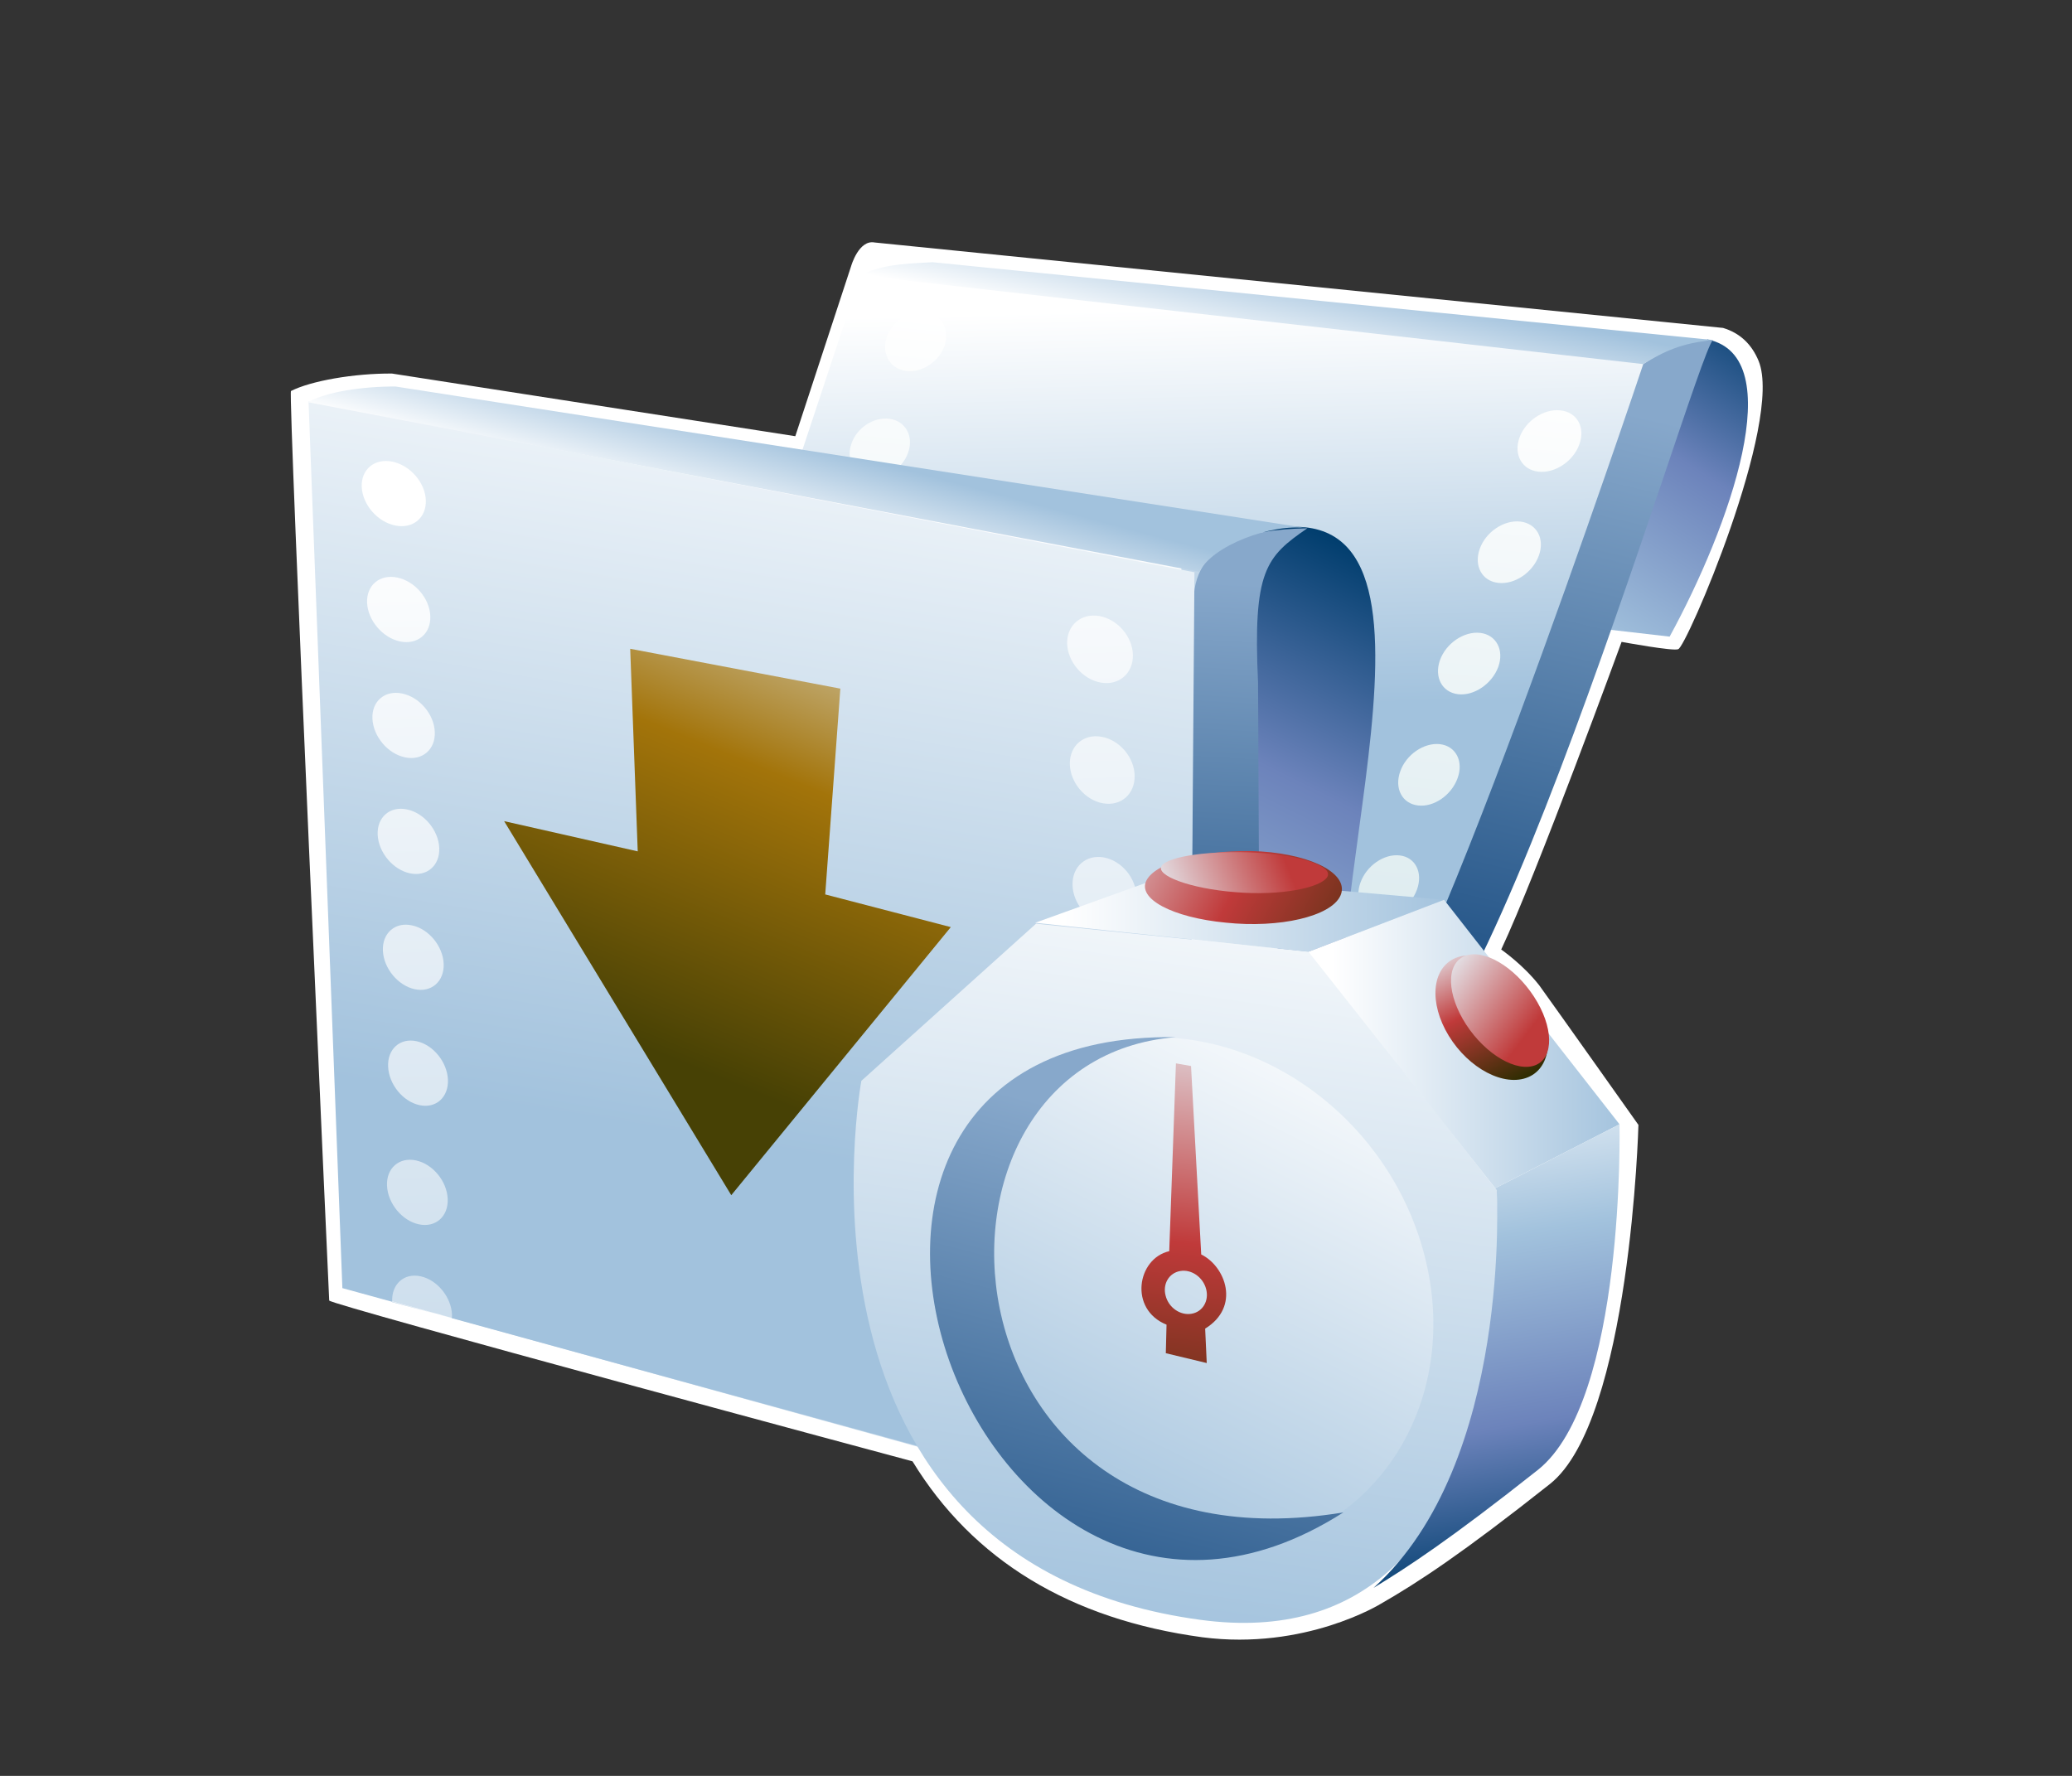 <?xml version="1.0" encoding="UTF-8"?>
<svg xmlns="http://www.w3.org/2000/svg" xmlns:xlink="http://www.w3.org/1999/xlink" contentScriptType="text/ecmascript" width="84" baseProfile="tiny" zoomAndPan="magnify" contentStyleType="text/css" viewBox="0 0 84 72" height="72" preserveAspectRatio="xMidYMid meet" version="1.1">
    <rect x="0" y="0" width="84" height="72" fill="#333333" stroke="none"/>
    <g>
        <g>
            <path fill="#ffffff" d="M 34.505 10.79 C 34.505 10.79 32.423 17.138 32.242 17.685 C 31.644 17.592 15.891 15.145 15.891 15.145 C 14.35 15.134 12.596 15.444 11.796 15.853 C 11.671 15.918 13.346 52.727 13.346 52.727 C 13.352 52.889 36.765 59.188 36.994 59.247 C 39.437 63.246 43.378 65.654 48.745 66.38 C 52.91 66.919 55.971 65.027 55.971 65.027 C 57.489 64.158 59.291 62.972 62.834 60.167 C 66.104 57.577 66.423 45.607 66.423 45.607 C 66.423 45.607 63.212 41.071 62.403 39.95 C 61.748 39.114 60.903 38.53 60.86 38.496 C 62.284 35.485 65.74 26.024 65.74 26.024 C 65.74 26.024 67.87 26.417 68.034 26.318 C 68.33 26.318 72.309 17.109 71.295 14.633 C 71.012 13.949 70.531 13.499 69.853 13.295 L 35.457 9.831 C 34.812 9.708 34.505 10.79 34.505 10.79 z "/>
            <linearGradient x1="-684.701" gradientTransform="matrix(1.19 0 0 -1.19 875.673 1351.901)" y1="1108.689" x2="-674.539" gradientUnits="userSpaceOnUse" y2="1124.453" xlink:type="simple" xlink:actuate="onLoad" id="XMLID_23_" xlink:show="other">
                <stop stop-color="#ffffff" offset="0"/>
                <stop stop-color="#a2c2dd" offset="0.35"/>
                <stop stop-color="#6c83bb" offset="0.7"/>
                <stop stop-color="#003d6d" offset="1"/>
            </linearGradient>
            <path fill="url(#XMLID_23_)" d="M 69.222 13.762 C 72.588 14.445 70.117 21.364 67.688 25.811 L 64.594 25.454 C 64.594 25.454 69.05 13.66 69.222 13.762 z "/>
            <linearGradient x1="-693.397" gradientTransform="matrix(1.19 0 0 -1.19 875.673 1351.901)" y1="1124.198" x2="-697.025" gradientUnits="userSpaceOnUse" y2="1087.81" xlink:type="simple" xlink:actuate="onLoad" id="XMLID_24_" xlink:show="other">
                <stop stop-color="#ffffff" offset="0"/>
                <stop stop-color="#bfdae1" offset="1"/>
            </linearGradient>
            <polygon fill="url(#XMLID_24_)" points="57.387,39.739 32.355,19.164 35.425,10.413 67.439,14.07   "/>
            <linearGradient x1="-693.729" gradientTransform="matrix(1.19 0 0 -1.19 875.673 1351.901)" y1="1127.967" x2="-693.332" gradientUnits="userSpaceOnUse" y2="1111.975" xlink:type="simple" xlink:actuate="onLoad" id="XMLID_25_" xlink:show="other">
                <stop stop-color="#ffffff" offset="0"/>
                <stop stop-color="#ffffff" offset="0.15"/>
                <stop stop-color="#a2c2dd" offset="1"/>
            </linearGradient>
            <path fill="url(#XMLID_25_)" d="M 56.862 41.572 L 32.355 18.771 L 35.058 10.614 L 67.639 14.758 L 56.862 41.572 z M 37.518 12.654 C 36.867 12.562 36.162 13.026 35.947 13.68 C 35.729 14.336 36.078 14.946 36.72 15.037 C 37.365 15.129 38.07 14.665 38.294 14.011 C 38.514 13.351 38.167 12.745 37.518 12.654 z M 36.063 16.979 C 35.425 16.891 34.725 17.348 34.511 18.004 C 34.292 18.663 34.632 19.272 35.269 19.363 C 35.908 19.453 36.601 18.992 36.821 18.336 C 37.047 17.675 36.707 17.069 36.063 16.979 z M 63.261 16.638 C 62.585 16.562 61.841 17.062 61.599 17.746 C 61.355 18.431 61.702 19.05 62.37 19.123 C 63.04 19.196 63.783 18.703 64.027 18.015 C 64.281 17.328 63.935 16.708 63.261 16.638 z M 61.633 21.146 C 60.971 21.072 60.234 21.564 59.989 22.254 C 59.743 22.942 60.083 23.561 60.741 23.632 C 61.403 23.707 62.138 23.214 62.387 22.522 C 62.636 21.84 62.3 21.223 61.633 21.146 z M 60.006 25.659 C 59.353 25.586 58.622 26.079 58.376 26.767 C 58.136 27.455 58.462 28.069 59.113 28.146 C 59.757 28.221 60.489 27.725 60.741 27.038 C 60.988 26.353 60.659 25.735 60.006 25.659 z M 58.378 30.171 C 57.731 30.097 57.004 30.592 56.765 31.278 C 56.522 31.964 56.841 32.58 57.487 32.656 C 58.125 32.734 58.844 32.24 59.091 31.55 C 59.342 30.864 59.022 30.248 58.378 30.171 z M 56.75 34.682 C 56.109 34.605 55.396 35.1 55.152 35.787 C 54.907 36.473 55.219 37.097 55.854 37.173 C 56.483 37.244 57.194 36.755 57.445 36.067 C 57.695 35.376 57.383 34.759 56.75 34.682 z "/>
            <linearGradient x1="-680.874" gradientTransform="matrix(1.19 0 0 -1.19 875.673 1351.901)" y1="1122.112" x2="-685.382" gradientUnits="userSpaceOnUse" y2="1102.923" xlink:type="simple" xlink:actuate="onLoad" id="XMLID_26_" xlink:show="other">
                <stop stop-color="#87a8cb" offset="0"/>
                <stop stop-color="#235487" offset="1"/>
            </linearGradient>
            <path fill="url(#XMLID_26_)" d="M 66.618 14.762 C 66.618 14.762 57.045 43.419 54.889 43.384 C 58.565 49.567 68.619 14.664 69.442 13.785 C 68.228 13.834 67.461 14.186 66.618 14.762 z "/>
            <linearGradient x1="-692.08" gradientTransform="matrix(1.19 0 0 -1.19 875.673 1351.901)" y1="1123.584" x2="-691.41" gradientUnits="userSpaceOnUse" y2="1126.833" xlink:type="simple" xlink:actuate="onLoad" id="XMLID_27_" xlink:show="other">
                <stop stop-color="#ffffff" offset="0"/>
                <stop stop-color="#ffffff" offset="0.05"/>
                <stop stop-color="#a2c2dd" offset="1"/>
            </linearGradient>
            <path fill="url(#XMLID_27_)" d="M 66.618 14.762 C 67.486 14.229 68.183 13.912 69.442 13.785 L 37.8 10.631 C 36.442 10.705 35.778 10.74 34.851 11.159 L 66.618 14.762 z "/>
            <linearGradient x1="-699.146" gradientTransform="matrix(1.19 0 0 -1.19 875.673 1351.901)" y1="1092.089" x2="-687.09" gradientUnits="userSpaceOnUse" y2="1116.123" xlink:type="simple" xlink:actuate="onLoad" id="XMLID_28_" xlink:show="other">
                <stop stop-color="#ffffff" offset="0"/>
                <stop stop-color="#a2c2dd" offset="0.35"/>
                <stop stop-color="#6c83bb" offset="0.7"/>
                <stop stop-color="#003d6d" offset="1"/>
            </linearGradient>
            <path fill="url(#XMLID_28_)" d="M 51.228 21.522 C 60.269 19.425 52.57 38.165 54.89 43.383 L 50.047 35.676 C 50.047 35.677 51.198 21.776 51.228 21.522 z "/>
            <linearGradient x1="-692.998" gradientTransform="matrix(1.19 0 0 -1.19 875.673 1351.901)" y1="1116.132" x2="-693.896" gradientUnits="userSpaceOnUse" y2="1100.281" xlink:type="simple" xlink:actuate="onLoad" id="XMLID_29_" xlink:show="other">
                <stop stop-color="#87a8cb" offset="0"/>
                <stop stop-color="#235487" offset="1"/>
            </linearGradient>
            <path fill="url(#XMLID_29_)" d="M 48.313 35.415 L 48.386 24.507 C 48.357 22.022 50.516 21.465 53.001 21.418 C 51.318 22.573 50.79 23.137 51.002 27.68 L 51.042 36.073 L 48.313 35.415 z "/>
            <linearGradient x1="-710.173" gradientTransform="matrix(1.19 0 0 -1.19 875.673 1351.901)" y1="1121.67" x2="-708.262" gradientUnits="userSpaceOnUse" y2="1066.98" xlink:type="simple" xlink:actuate="onLoad" id="XMLID_30_" xlink:show="other">
                <stop stop-color="#ffffff" offset="0"/>
                <stop stop-color="#ffffff" offset="0.05"/>
                <stop stop-color="#a2c2dd" offset="1"/>
            </linearGradient>
            <polygon fill="url(#XMLID_30_)" points="47.763,61.575 14.14,52.277 12.768,16.326 47.895,22.672   "/>
            <linearGradient x1="-706.07" gradientTransform="matrix(1.19 0 0 -1.19 875.673 1351.901)" y1="1127.333" x2="-711.046" gradientUnits="userSpaceOnUse" y2="1097.119" xlink:type="simple" xlink:actuate="onLoad" id="XMLID_31_" xlink:show="other">
                <stop stop-color="#ffffff" offset="0"/>
                <stop stop-color="#ffffff" offset="0.05"/>
                <stop stop-color="#a2c2dd" offset="1"/>
            </linearGradient>
            <path fill="url(#XMLID_31_)" d="M 48.133 61.628 L 13.88 52.224 L 12.508 16.274 L 48.424 23.202 L 48.133 61.628 z M 15.908 18.717 C 15.187 18.57 14.632 19.031 14.665 19.745 C 14.699 20.462 15.306 21.162 16.022 21.305 C 16.737 21.454 17.292 20.992 17.263 20.276 C 17.235 19.563 16.625 18.864 15.908 18.717 z M 16.107 23.416 C 15.396 23.267 14.848 23.729 14.882 24.444 C 14.917 25.158 15.517 25.861 16.221 26.007 C 16.929 26.152 17.475 25.689 17.445 24.975 C 17.418 24.262 16.818 23.562 16.107 23.416 z M 16.305 28.117 C 15.605 27.969 15.062 28.431 15.099 29.144 C 15.134 29.862 15.725 30.562 16.421 30.705 C 17.118 30.853 17.658 30.388 17.627 29.673 C 17.598 28.959 17.008 28.263 16.305 28.117 z M 16.505 32.818 C 15.813 32.667 15.278 33.131 15.311 33.844 C 15.346 34.562 15.931 35.261 16.618 35.407 C 17.303 35.553 17.836 35.094 17.808 34.379 C 17.778 33.663 17.192 32.961 16.505 32.818 z M 16.698 37.517 C 16.018 37.369 15.49 37.833 15.523 38.548 C 15.556 39.261 16.136 39.96 16.811 40.105 C 17.489 40.252 18.014 39.79 17.987 39.076 C 17.959 38.361 17.379 37.657 16.698 37.517 z M 16.892 42.215 C 16.22 42.067 15.702 42.531 15.735 43.244 C 15.764 43.961 16.336 44.661 17.003 44.805 C 17.67 44.953 18.187 44.489 18.16 43.777 C 18.13 43.06 17.563 42.361 16.892 42.215 z M 16.864 47.047 C 16.184 46.901 15.656 47.363 15.69 48.075 C 15.723 48.794 16.301 49.492 16.978 49.637 C 17.656 49.785 18.181 49.32 18.15 48.608 C 18.121 47.891 17.546 47.193 16.864 47.047 z M 44.57 24.976 C 43.831 24.848 43.247 25.347 43.263 26.091 C 43.282 26.834 43.894 27.545 44.626 27.674 C 45.357 27.805 45.939 27.305 45.929 26.562 C 45.918 25.817 45.31 25.108 44.57 24.976 z M 44.66 29.872 C 43.932 29.738 43.355 30.237 43.372 30.984 C 43.388 31.729 43.991 32.439 44.713 32.568 C 45.435 32.7 46.012 32.2 45.999 31.454 C 45.989 30.709 45.39 30.0 44.66 29.872 z M 44.751 34.763 C 44.028 34.634 43.463 35.135 43.481 35.879 C 43.497 36.624 44.089 37.332 44.803 37.462 C 45.519 37.593 46.087 37.09 46.073 36.348 C 46.062 35.603 45.468 34.894 44.751 34.763 z M 17.057 51.747 C 16.385 51.596 15.867 52.062 15.899 52.771 C 15.899 52.783 15.899 52.785 15.899 52.792 L 18.317 53.439 C 18.321 53.396 18.328 53.354 18.325 53.306 C 18.298 52.593 17.729 51.892 17.057 51.747 z "/>
            <linearGradient x1="-708.641" gradientTransform="matrix(1.19 0 0 -1.19 875.673 1351.901)" y1="1117.585" x2="-707.787" gradientUnits="userSpaceOnUse" y2="1120.792" xlink:type="simple" xlink:actuate="onLoad" id="XMLID_32_" xlink:show="other">
                <stop stop-color="#ffffff" offset="0"/>
                <stop stop-color="#ffffff" offset="0.05"/>
                <stop stop-color="#a2c2dd" offset="1"/>
            </linearGradient>
            <path fill="url(#XMLID_32_)" d="M 48.628 23.186 C 49.118 22.133 51.566 21.201 53.003 21.416 L 16.036 15.671 C 14.67 15.665 13.252 15.886 12.479 16.306 L 48.628 23.186 z "/>
            <linearGradient x1="-693.265" gradientTransform="matrix(1.19 0 0 -1.19 875.673 1351.901)" y1="1109.779" x2="-697.615" gradientUnits="userSpaceOnUse" y2="1079.997" xlink:type="simple" xlink:actuate="onLoad" id="XMLID_33_" xlink:show="other">
                <stop stop-color="#ffffff" offset="0"/>
                <stop stop-color="#ffffff" offset="0.05"/>
                <stop stop-color="#a2c2dd" offset="1"/>
            </linearGradient>
            <path fill="url(#XMLID_33_)" d="M 34.92 43.821 L 42.003 37.448 L 53.116 38.586 L 60.675 48.253 C 60.675 48.253 62.237 67.507 48.668 65.674 C 31.307 63.329 34.92 43.821 34.92 43.821 z "/>
            <linearGradient x1="-700.316" gradientTransform="matrix(1.19 0 0 -1.19 875.673 1351.901)" y1="1104.483" x2="-686.39" gradientUnits="userSpaceOnUse" y2="1104.483" xlink:type="simple" xlink:actuate="onLoad" id="XMLID_34_" xlink:show="other">
                <stop stop-color="#ffffff" offset="0"/>
                <stop stop-color="#ffffff" offset="0.05"/>
                <stop stop-color="#a2c2dd" offset="1"/>
            </linearGradient>
            <polygon fill="url(#XMLID_34_)" points="41.965,37.413 47.295,35.492 58.544,36.481 53.047,38.588   "/>
            <linearGradient x1="-691.007" gradientTransform="matrix(1.19 0 0 -1.19 875.673 1351.901)" y1="1100.041" x2="-680.416" gradientUnits="userSpaceOnUse" y2="1100.041" xlink:type="simple" xlink:actuate="onLoad" id="XMLID_35_" xlink:show="other">
                <stop stop-color="#ffffff" offset="0"/>
                <stop stop-color="#ffffff" offset="0.05"/>
                <stop stop-color="#a2c2dd" offset="1"/>
            </linearGradient>
            <polygon fill="url(#XMLID_35_)" points="53.047,38.588 58.544,36.481 65.655,45.582 60.617,48.174   "/>
            <linearGradient x1="-688.587" gradientTransform="matrix(1.19 0 0 -1.19 875.673 1351.901)" y1="1104.808" x2="-699.402" gradientUnits="userSpaceOnUse" y2="1083.274" xlink:type="simple" xlink:actuate="onLoad" id="XMLID_36_" xlink:show="other">
                <stop stop-color="#ffffff" offset="0"/>
                <stop stop-color="#ffffff" offset="0.15"/>
                <stop stop-color="#a2c2dd" offset="1"/>
            </linearGradient>
            <path fill="url(#XMLID_36_)" d="M 57.741 50.865 C 59.233 56.574 56.06 61.947 50.66 62.861 C 45.255 63.775 39.667 59.884 38.174 54.182 C 36.681 48.47 39.854 43.105 45.255 42.186 C 50.66 41.271 56.248 45.154 57.741 50.865 z "/>
            <linearGradient x1="-694.795" gradientTransform="matrix(1.19 0 0 -1.19 875.673 1351.901)" y1="1097.047" x2="-699.189" gradientUnits="userSpaceOnUse" y2="1080.051" xlink:type="simple" xlink:actuate="onLoad" id="XMLID_37_" xlink:show="other">
                <stop stop-color="#87a8cb" offset="0"/>
                <stop stop-color="#235487" offset="1"/>
            </linearGradient>
            <path fill="url(#XMLID_37_)" d="M 47.672 42.049 C 29.098 41.771 39.477 70.885 54.46 61.319 C 37.729 64.07 36.306 42.952 47.672 42.049 z "/>
            <linearGradient x1="-686.309" gradientTransform="matrix(1.19 0 0 -1.19 875.673 1351.901)" y1="1100.183" x2="-683.438" gradientUnits="userSpaceOnUse" y2="1082.043" xlink:type="simple" xlink:actuate="onLoad" id="XMLID_38_" xlink:show="other">
                <stop stop-color="#ffffff" offset="0"/>
                <stop stop-color="#a2c2dd" offset="0.35"/>
                <stop stop-color="#6c83bb" offset="0.7"/>
                <stop stop-color="#003d6d" offset="1"/>
            </linearGradient>
            <path fill="url(#XMLID_38_)" d="M 65.655 45.582 L 60.617 48.176 L 60.614 48.178 L 60.676 48.253 C 60.676 48.253 61.327 59.319 55.683 64.378 C 57.041 63.554 58.778 62.421 62.342 59.598 C 65.904 56.774 65.655 45.582 65.655 45.582 z "/>
            <linearGradient x1="-686.366" gradientTransform="matrix(1.19 0 0 -1.19 875.673 1351.901)" y1="1104.015" x2="-683.785" gradientUnits="userSpaceOnUse" y2="1099.055" xlink:type="simple" xlink:actuate="onLoad" id="XMLID_39_" xlink:show="other">
                <stop stop-color="#e6eef4" offset="0"/>
                <stop stop-color="#c03a3a" offset="0.44"/>
                <stop stop-color="#302d02" offset="0.94"/>
                <stop stop-color="#302d02" offset="1"/>
            </linearGradient>
            <path fill="url(#XMLID_39_)" d="M 62.217 40.523 C 63.032 41.856 62.912 43.266 61.954 43.672 C 60.99 44.08 59.55 43.33 58.733 41.994 C 57.921 40.662 58.038 39.254 59 38.843 C 59.962 38.438 61.4 39.189 62.217 40.523 z "/>
            <linearGradient x1="-686.631" gradientTransform="matrix(1.19 0 0 -1.19 875.673 1351.901)" y1="1102.81" x2="-683.901" gradientUnits="userSpaceOnUse" y2="1100.74" xlink:type="simple" xlink:actuate="onLoad" id="XMLID_40_" xlink:show="other">
                <stop stop-color="#e3dfe4" offset="0"/>
                <stop stop-color="#c03a3a" offset="1"/>
            </linearGradient>
            <path fill="url(#XMLID_40_)" d="M 62.188 40.407 C 62.983 41.629 63.009 42.871 62.254 43.183 C 61.491 43.493 60.232 42.758 59.439 41.54 C 58.645 40.319 58.618 39.076 59.375 38.763 C 60.135 38.448 61.392 39.183 62.188 40.407 z "/>
            <linearGradient x1="-699.182" gradientTransform="matrix(1.19 0 0 -1.19 875.673 1351.901)" y1="1108.487" x2="-686.976" gradientUnits="userSpaceOnUse" y2="1102.155" xlink:type="simple" xlink:actuate="onLoad" id="XMLID_41_" xlink:show="other">
                <stop stop-color="#e6eef4" offset="0"/>
                <stop stop-color="#c03a3a" offset="0.44"/>
                <stop stop-color="#302d02" offset="0.94"/>
                <stop stop-color="#302d02" offset="1"/>
            </linearGradient>
            <path fill="url(#XMLID_41_)" d="M 51.126 34.521 C 53.293 34.666 54.729 35.479 54.337 36.324 C 53.942 37.16 51.868 37.637 49.692 37.407 C 47.531 37.2 46.088 36.437 46.481 35.689 C 46.878 34.928 48.959 34.399 51.126 34.521 z "/>
            <linearGradient x1="-695.855" gradientTransform="matrix(1.19 0 0 -1.19 875.673 1351.901)" y1="1104.845" x2="-691.945" gradientUnits="userSpaceOnUse" y2="1106.395" xlink:type="simple" xlink:actuate="onLoad" id="XMLID_42_" xlink:show="other">
                <stop stop-color="#e3dfe4" offset="0"/>
                <stop stop-color="#c03a3a" offset="1"/>
            </linearGradient>
            <path fill="url(#XMLID_42_)" d="M 50.946 34.572 C 52.8 34.681 54.079 35.133 53.803 35.563 C 53.528 35.992 51.936 36.327 50.082 36.171 C 48.227 36.026 46.822 35.485 47.097 35.098 C 47.376 34.711 49.098 34.469 50.946 34.572 z "/>
            <linearGradient x1="-694.19" gradientTransform="matrix(1.19 0 0 -1.19 875.673 1351.901)" y1="1101.849" x2="-696.128" gradientUnits="userSpaceOnUse" y2="1083.179" xlink:type="simple" xlink:actuate="onLoad" id="XMLID_43_" xlink:show="other">
                <stop stop-color="#e6eef4" offset="0"/>
                <stop stop-color="#c03a3a" offset="0.44"/>
                <stop stop-color="#302d02" offset="0.94"/>
                <stop stop-color="#302d02" offset="1"/>
            </linearGradient>
            <path fill="url(#XMLID_43_)" d="M 48.858 53.866 L 48.922 55.262 L 47.263 54.863 L 47.292 53.706 C 45.761 53.089 46.091 51.029 47.402 50.726 L 47.673 43.112 L 48.285 43.22 L 48.698 50.859 C 49.681 51.342 50.3 52.979 48.858 53.866 z M 47.849 51.531 C 47.392 51.608 47.126 52.058 47.256 52.536 C 47.379 53.016 47.849 53.341 48.303 53.264 C 48.758 53.19 49.024 52.737 48.897 52.262 C 48.772 51.781 48.303 51.453 47.849 51.531 z "/>
            <linearGradient x1="-705.822" gradientTransform="matrix(1.19 0 0 -1.19 875.673 1351.901)" y1="1117.991" x2="-713.625" gradientUnits="userSpaceOnUse" y2="1098.898" xlink:type="simple" xlink:actuate="onLoad" id="XMLID_44_" xlink:show="other">
                <stop stop-color="#e6eef4" offset="0"/>
                <stop stop-color="#a3740a" offset="0.44"/>
                <stop stop-color="#474105" offset="0.94"/>
                <stop stop-color="#474105" offset="1"/>
            </linearGradient>
            <polygon fill="url(#XMLID_44_)" points="25.854,34.517 25.549,26.304 34.068,27.919 33.455,36.263 38.546,37.588 29.646,48.457     20.438,33.292   "/>
        </g>
        <rect width="84" fill="none" height="72"/>
    </g>
</svg>
